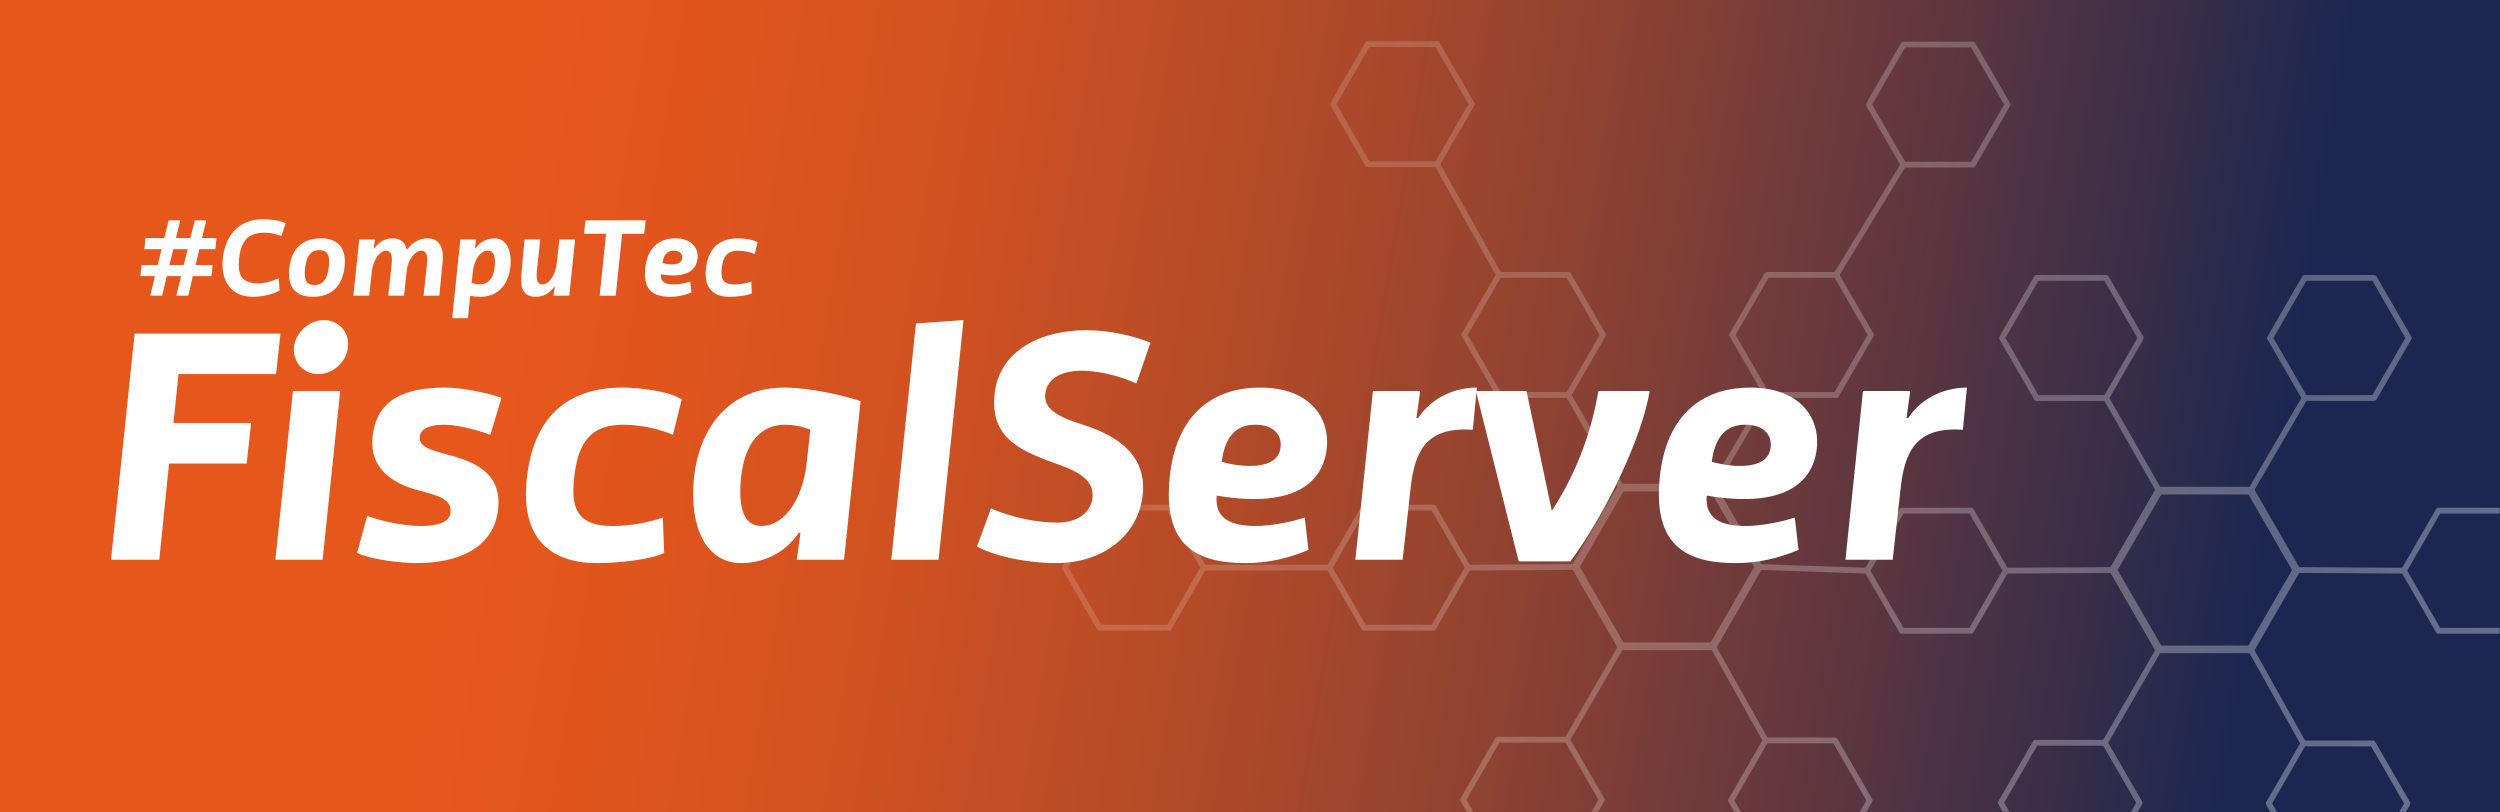 <svg viewBox="0 0 800 260" xml:space="preserve" xmlns="http://www.w3.org/2000/svg"><rect x="0" y="0" width="800" height="260" fill="#333333" stroke="none"/><defs><linearGradient id="c" x1="800" x2="324.64" y1="260" gradientUnits="userSpaceOnUse"><stop stop-color="#fff" stop-opacity=".347" offset="0"/><stop stop-opacity=".104" offset="1"/></linearGradient><linearGradient id="b" x1="11.119" x2="787.7" y1="-25.027" y2="185.09" gradientTransform="scale(1 1.621)" gradientUnits="userSpaceOnUse"><stop stop-color="#e6571c" offset=".2"/><stop stop-color="#e0551d" offset=".277"/><stop stop-color="#cf5121" offset=".377"/><stop stop-color="#b44b28" offset=".491"/><stop stop-color="#8e4232" offset=".615"/><stop stop-color="#5e363f" offset=".746"/><stop stop-color="#23294e" offset=".882"/><stop stop-color="#1b2751" offset=".901"/></linearGradient><style>.cls-3{fill:#fff}</style><mask id="a" maskUnits="userSpaceOnUse"><rect x="324.64" width="475.36" height="260" rx=".1" ry=".1" fill="url(#c)" style="paint-order:stroke fill markers"/></mask></defs><path d="M0 0h800v260H0z" fill="url(#b)" data-name="Layer 1"/><path class="cls-3" d="m68.011 84.792-.36 3.563h-5.94l-1.475 6.264H56.42l1.513-6.263h-4.572l-1.476 6.263H48.07l1.511-6.263h-4.643l.36-3.564h5.147l1.26-5.04h-5.507l.36-3.563h6.01l1.406-5.689h3.708l-1.405 5.688h4.644l1.403-5.688h3.707l-1.404 5.688h4.644l-.36 3.563H63.8l-1.224 5.04h5.435zm-13.786 0h4.571l1.26-5.04h-4.607zm35.819-9.251c-1.404-.54-3.132-1.08-5.472-1.08-5.04 0-7.451 2.52-8.063 8.28-.54 5.326.792 7.918 6.191 7.918 2.34 0 4.571-.756 6.48-1.62l.287 3.96c-2.015 1.008-5.075 1.98-8.494 1.98-7.524 0-10.367-5.652-9.683-12.239.72-6.91 4.715-12.598 12.85-12.598 2.376 0 5.471.396 7.271 1.26l-1.367 4.138zm12.709.719c5.039 0 8.17 2.7 7.523 9-.684 6.299-4.104 9.718-10.223 9.718-5.04 0-8.171-2.7-7.487-8.998.648-6.3 4.067-9.72 10.187-9.72zm-2.124 14.94c2.52 0 4.14-1.62 4.607-5.94.396-3.78-.54-5.22-3.06-5.22s-4.139 1.62-4.57 5.94c-.397 3.78.503 5.22 3.023 5.22zm17.495 3.419h-5.039l1.872-17.998h5.04l-.396 2.88h.18c1.62-2.412 3.851-3.24 5.903-3.24 2.268 0 3.923 1.08 4.5 3.6h.144c1.62-2.412 3.995-3.6 6.515-3.6 3.239 0 5.29 2.16 4.787 7.559l-1.044 10.799h-5.04l1.08-10.079c.36-3.42-.54-4.32-1.8-4.32-1.979 0-4.319 2.844-4.715 6.66l-.827 7.739h-5.04l1.08-10.079c.36-3.42-.54-4.32-1.8-4.32-1.98 0-4.103 2.844-4.535 6.66l-.864 7.739zm26.57 7.199 2.627-25.197h5.004l-.36 2.88h.18c1.619-2.412 4.103-3.24 6.155-3.24 3.6 0 5.543 3.6 5.04 8.999-.54 5.4-3.708 9.719-9.648 9.719-1.044 0-2.16-.108-3.24-.288l-.72 7.127h-5.039zm6.227-11.339c.9.396 1.98.54 2.699.54 2.34 0 4.248-1.62 4.68-5.58.36-3.419-.36-5.218-2.16-5.218-2.484 0-4.392 2.88-4.824 6.658zm28.078-13.858h5.04l-1.872 17.998h-5.04l.396-2.88h-.18c-1.62 2.412-3.851 3.24-5.903 3.24-3.24 0-5.111-1.8-4.607-7.2l1.008-11.158h5.04l-1.08 10.079c-.36 3.42.54 4.32 1.799 4.32 1.98 0 4.104-2.845 4.536-6.66zm20.088-1.8-2.051 19.798h-5.148l2.052-19.798h-7.055l.467-4.32h19.258l-.468 4.32zm22.177 18.754c-2.161.9-4.32 1.404-6.696 1.404-5.292 0-8.855-1.872-8.1-9.18.649-6.262 4.176-9.538 9.648-9.538s7.594 3.42 7.055 6.84c-.432 2.735-2.736 6.19-11.699 4.678-.216 2.628 1.728 3.24 4.248 3.24 1.475 0 3.78-.432 5.147-.9l.396 3.456zm-2.99-10.835c.216-1.44-.72-2.52-2.7-2.52-1.835 0-3.203 1.044-3.563 3.96 2.052.576 5.903.972 6.263-1.44zm23.22-1.44c-1.187-.54-3.31-1.08-5.29-1.08-3.42 0-4.86 1.8-5.256 5.76-.36 3.42.54 5.04 4.14 5.04 1.8 0 3.815-.36 5.327-.9l.144 3.779c-1.512.72-4.824 1.08-7.163 1.08-5.04 0-8.172-2.7-7.487-9 .647-6.298 4.067-9.718 10.187-9.718 1.799 0 5.003.36 6.335 1.26l-.936 3.78zm-185.99 54.07h24.84l-1.404 12.96H54.1l-3.132 30.78H35.523l7.56-72.361H89.74l-1.404 12.96H57.124l-1.62 15.66zm47.736 43.74H88.12l5.616-54h15.12zm.432-76.68c4.752 0 8.208 3.887 7.668 8.64-.432 4.751-4.752 8.64-9.504 8.64s-8.208-3.889-7.777-8.64c.54-4.753 4.86-8.64 9.613-8.64zm13.823 62.64c4.32 1.62 11.557 3.24 17.064 3.24 5.4 0 9.289-1.08 9.613-4.32.432-4.32-4.104-5.4-9.613-6.912-8.856-2.16-16.416-7.129-15.335-17.28 1.188-11.664 9.72-15.769 23.22-15.769 5.4 0 13.284 1.62 18.036 3.24l-3.564 11.881c-5.832-2.16-11.448-3.24-14.797-3.24-5.292 0-7.56 1.62-7.775 3.78-.325 3.24 3.023 4.212 9.072 5.831 8.856 2.377 17.172 5.94 15.984 17.39-1.296 12.095-12.096 17.28-26.136 17.28-4.86 0-14.365-1.08-19.009-3.24l3.24-11.88zm97.848-25.92c-3.564-1.62-9.936-3.24-15.876-3.24-10.26 0-14.58 5.4-15.769 17.28-1.08 10.26 1.62 15.12 12.42 15.12 5.4 0 11.449-1.08 15.985-2.7l.432 11.34c-4.536 2.16-14.473 3.24-21.493 3.24-15.12 0-24.516-8.1-22.464-27 1.944-18.901 12.204-29.16 30.564-29.16 5.4 0 15.013 1.08 19.009 3.78l-2.809 11.34zm54.755 39.96h-15.12l1.188-8.64h-.54c-4.86 7.236-12.312 9.72-18.468 9.72-10.8 0-16.632-10.8-15.12-27 1.62-16.2 11.124-29.16 28.944-29.16 8.64 0 19.656 2.7 24.408 4.32zm-10.8-41.58c-2.7-1.188-5.94-1.62-8.1-1.62-7.02 0-12.744 4.86-14.04 16.74-1.08 10.26 1.08 15.66 6.48 15.66 7.452 0 13.176-8.64 14.472-19.98zm41.04 41.58h-15.12l7.883-75.6 15.229-1.08zm16.739-16.416c6.805 2.916 14.688 4.536 21.169 4.536 6.696 0 10.8-3.24 11.34-7.884.54-5.077-3.24-7.884-10.26-10.476-11.988-4.32-22.572-8.1-21.06-22.68 1.404-14.04 14.795-20.521 29.268-20.521 7.992 0 15.552 1.944 20.628 3.996l-4.536 13.068c-6.155-2.916-13.392-4.104-17.388-4.104-6.48 0-11.232 2.376-11.772 7.56-.54 5.077 5.184 7.56 12.096 9.721 12.636 3.996 20.304 10.8 19.117 22.356-1.405 13.284-12.961 21.924-27.649 21.924-9.72 0-19.873-2.268-25.38-5.292zm101.63 13.284c-6.48 2.7-12.961 4.212-20.089 4.212-15.876 0-26.568-5.616-24.3-27.54 1.944-18.793 12.527-28.62 28.944-28.62s22.789 10.26 21.168 20.52c-1.295 8.208-8.208 18.576-35.1 14.04-.648 7.885 5.184 9.72 12.744 9.72 4.429 0 11.34-1.296 15.444-2.7zm-8.965-32.508c.648-4.32-2.16-7.56-8.1-7.56-5.507 0-9.612 3.131-10.692 11.88 6.156 1.728 17.712 2.916 18.792-4.32zm39.096 35.64h-15.12l5.615-54h15.121l-1.188 8.64h.54c4.86-7.236 12.635-9.72 18.792-9.72l-1.296 13.5c-14.905-1.08-18.577 6.911-19.872 18.36z" fill="#fff"/><path class="cls-3" d="M496.58 163.45c8.64-13.177 12.96-26.784 14.903-38.34H527.9c-2.376 14.58-13.716 38.773-25.38 54.54h-16.525l-13.716-54.54h16.2zm78.948 12.528c-6.481 2.7-12.961 4.212-20.09 4.212-15.875 0-26.568-5.616-24.3-27.54 1.944-18.793 12.528-28.62 28.945-28.62s22.788 10.26 21.168 20.52c-1.296 8.208-8.208 18.576-35.1 14.04-.648 7.885 5.184 9.72 12.744 9.72 4.428 0 11.34-1.296 15.444-2.7l1.188 10.368zm-8.965-32.508c.648-4.32-2.16-7.56-8.1-7.56-5.508 0-9.612 3.131-10.692 11.88 6.156 1.728 17.712 2.916 18.792-4.32zm39.095 35.64h-15.12l5.615-54h15.121l-1.188 8.64h.54c4.86-7.236 12.636-9.72 18.792-9.72l-1.296 13.5c-14.904-1.08-18.576 6.911-19.872 18.36z" fill="#fff"/><g fill="none" mask="url(#a)" stroke="#fff" stroke-linecap="round" stroke-linejoin="round" stroke-miterlimit="28.7"><g stroke-width="1.856"><path d="m640.66 108.15 11.095-19.218h22.191l11.095 19.218-11.095 19.218h-22.191zM726.41 108.15l11.095-19.218h22.191l11.095 19.218-11.095 19.218h-22.191zM769.23 182.62l11.095-19.218h22.191l11.095 19.218-11.095 19.218h-22.191zM597.47 182.62l11.095-19.218h22.191l11.095 19.218-11.095 19.218h-22.191zM640.27 256.9l11.095-19.218h22.191l11.095 19.218-11.095 19.218h-22.191zM726 257.12l11.095-19.218h22.191l11.095 19.218-11.095 19.218h-22.191z" style="paint-order:stroke fill markers"/></g><path d="m676.23 182.4 14.657-25.387h29.315l14.656 25.387-14.656 25.387h-29.315z" stroke-width="2.452" style="paint-order:stroke fill markers"/><g stroke-width="1.856"><path d="m468.58 107.18 11.095-19.218h22.191l11.095 19.218-11.095 19.218h-22.191zM554.32 107.18l11.095-19.218h22.191l11.095 19.218-11.095 19.218h-22.191zM425.39 181.65l11.095-19.218h22.191l11.095 19.218-11.095 19.218h-22.191zM468.19 255.93l11.095-19.218h22.191l11.095 19.218-11.095 19.218h-22.191zM553.92 256.15l11.095-19.218h22.191l11.095 19.218-11.095 19.218h-22.191z" style="paint-order:stroke fill markers"/></g><path d="m504.14 181.42 14.657-25.387h29.315l14.656 25.387-14.656 25.387h-29.315z" stroke-width="2.452" style="paint-order:stroke fill markers"/><g stroke-width="1.856"><path d="m340.77 181.65 11.095-19.218h22.191l11.095 19.218-11.095 19.218h-22.191zM426.59 33.329l11.095-19.218h22.191l11.095 19.218-11.095 19.218h-22.191zM598.02 33.467l11.095-19.218h22.191l11.095 19.218-11.095 19.218h-22.191z" style="paint-order:stroke fill markers"/></g><g stroke-width="1.856"><path d="m734.85 182.4 34.372.22M720.2 207.78l16.898 30.119M690.88 207.78l-17.324 29.896M676.23 182.4l-34.372.22M720.2 157.01l17.306-29.64M690.88 157.01l-16.932-29.64M597.47 182.62l-34.702-1.193M565.01 236.93l-16.898-30.119M518.8 206.81l-17.324 29.896M504.14 181.42l-34.372.22M425.39 181.65h-40.234M518.8 156.04l-16.932-29.64M548.11 156.04l17.306-29.64M587.61 87.963l21.504-35.278M479.68 87.963l-19.802-35.416" style="paint-order:stroke fill markers"/></g></g></svg>